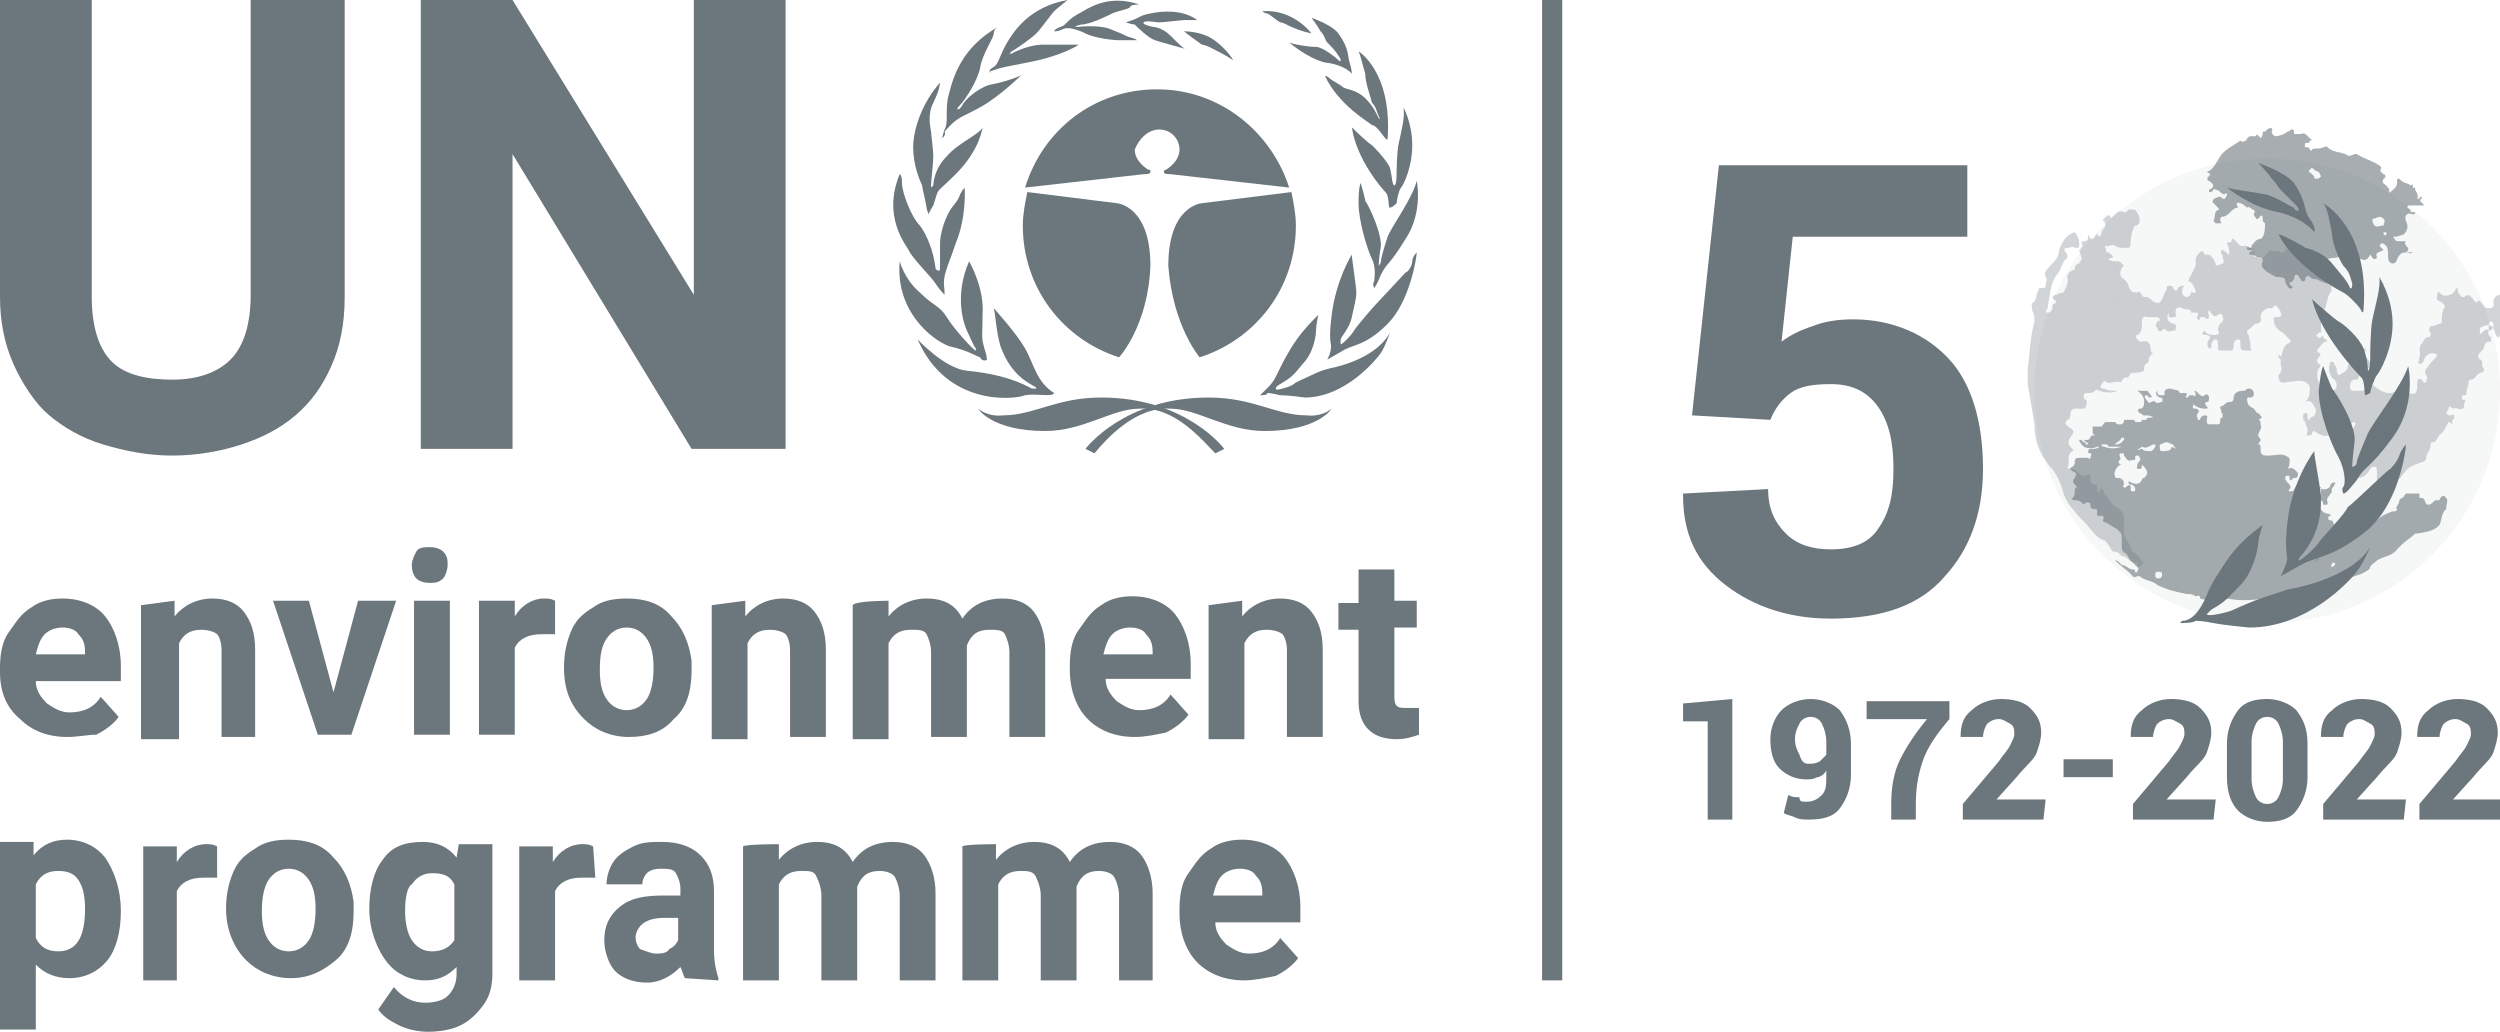 <svg width="126" height="52" viewBox="0 0 126 52" fill="none" xmlns="http://www.w3.org/2000/svg">
<g clip-path="url(#clip0_889_848)">
<path d="M56.401 18.009C53.581 17.108 51.55 14.52 51.55 11.368C51.55 10.805 51.663 10.242 51.776 9.68L56.288 10.242C56.288 10.242 57.98 10.355 57.98 13.394C57.867 16.433 56.401 18.009 56.401 18.009Z" fill="#6C767D"/>
<path d="M60.462 18.009C63.282 17.108 65.312 14.52 65.312 11.368C65.312 10.805 65.2 10.242 65.087 9.68L60.575 10.242C60.575 10.242 58.883 10.355 58.883 13.394C59.108 16.433 60.462 18.009 60.462 18.009Z" fill="#6C767D"/>
<path d="M58.431 6.528C58.995 6.528 59.447 6.978 59.447 7.541C59.447 7.991 59.108 8.329 58.77 8.554C58.77 8.554 58.657 8.554 58.657 8.666C58.657 8.779 58.883 8.779 58.995 8.779L64.974 9.454C64.072 6.64 61.477 4.502 58.319 4.502C55.16 4.502 52.566 6.528 51.663 9.454L57.642 8.779C57.755 8.779 57.98 8.779 57.98 8.666C57.98 8.554 57.98 8.554 57.867 8.554C57.529 8.329 57.191 7.991 57.191 7.541C57.416 6.978 57.867 6.528 58.431 6.528Z" fill="#6C767D"/>
<path d="M61.252 22.849L61.703 22.623C61.703 22.623 59.785 20.035 55.498 20.035C53.242 20.035 52.114 20.935 50.535 20.935C50.535 20.935 49.858 21.048 49.294 20.597C49.294 20.597 49.971 21.723 52.678 21.723C54.596 21.723 56.063 20.597 57.416 20.597C59.221 20.485 60.575 22.173 61.252 22.849Z" fill="#6C767D"/>
<path d="M55.16 22.849L54.709 22.623C54.709 22.623 56.627 20.035 60.913 20.035C63.169 20.035 64.297 20.935 65.876 20.935C65.876 20.935 66.553 21.048 67.117 20.597C67.117 20.597 66.44 21.723 63.733 21.723C61.816 21.723 60.349 20.597 58.995 20.597C57.191 20.485 55.724 22.173 55.16 22.849Z" fill="#6C767D"/>
<path d="M53.13 19.809C53.017 20.034 52.227 19.809 51.663 19.922C51.099 20.147 47.715 20.485 46.249 17.108C46.249 17.108 47.602 18.571 48.73 18.684C49.858 18.796 50.986 19.021 52.002 19.584H52.227C52.227 19.584 52.227 19.472 52.114 19.472C52.002 19.359 50.986 19.021 50.422 17.446C50.197 16.658 50.197 15.982 50.084 15.532C50.084 15.532 51.212 16.77 51.663 17.558C52.114 18.346 52.227 19.247 53.13 19.809Z" fill="#6C767D"/>
<path d="M49.746 18.121C49.633 18.234 49.407 18.121 49.407 18.009C49.295 18.009 48.843 17.671 47.828 17.446C46.926 17.108 45.121 15.645 45.346 13.169C45.346 13.169 45.572 14.069 46.362 14.745C47.038 15.42 47.377 15.42 47.715 15.983C48.054 16.546 49.069 17.671 49.182 17.671V17.559C49.069 17.446 48.843 16.883 48.73 16.658C48.618 16.433 48.054 14.97 48.843 13.169C48.843 13.169 49.633 14.52 49.52 15.87C49.52 17.221 49.407 16.883 49.746 18.009C49.633 17.784 49.746 18.009 49.746 18.121Z" fill="#6C767D"/>
<path d="M47.603 14.857C47.603 14.857 47.377 14.632 47.151 14.294C47.039 14.069 45.911 12.944 45.798 12.606C45.685 12.381 44.444 10.918 45.347 8.779C45.347 8.779 45.459 8.779 45.459 9.23C45.459 9.68 45.911 10.918 46.362 11.368C46.7 11.818 47.039 12.606 47.151 13.507C47.151 13.507 47.151 13.619 47.264 13.619C47.377 13.732 47.377 13.507 47.377 13.507C47.377 13.507 47.377 12.719 47.377 12.268C47.377 11.818 47.603 10.918 48.054 10.355C48.054 10.355 48.279 10.13 48.392 9.792C48.392 9.792 48.505 9.567 48.618 9.455C48.618 9.455 48.731 10.918 48.167 12.268C47.715 13.619 47.49 13.844 47.603 14.632V14.857Z" fill="#6C767D"/>
<path d="M46.813 10.805C46.813 10.805 46.7 10.58 46.7 10.468C46.7 10.355 46.474 9.455 46.474 9.342C46.362 9.117 46.023 8.329 46.023 7.429C46.023 6.528 46.474 5.178 47.377 4.165C47.377 4.165 47.377 4.502 47.038 5.178C46.7 5.853 46.926 6.528 46.926 6.641C46.926 6.753 47.038 7.541 47.038 7.879C47.038 8.216 46.926 9.117 46.926 9.342V9.455L47.038 9.342C47.038 9.342 47.038 8.554 47.715 7.879C48.279 7.204 49.407 6.753 49.52 6.416C49.52 6.416 49.407 7.541 48.166 8.779C47.038 9.905 47.377 9.342 47.038 10.355C47.038 10.355 46.813 10.693 46.813 10.805Z" fill="#6C767D"/>
<path d="M47.49 6.978C47.49 6.978 47.49 6.866 47.603 6.528C47.828 6.19 47.603 5.515 47.828 4.727C48.054 3.827 48.505 2.364 50.31 1.351C50.31 1.351 50.084 1.463 50.084 1.688C50.084 1.913 49.52 2.701 49.407 3.377C49.295 4.052 48.618 5.065 48.392 5.29C48.167 5.515 48.279 5.515 48.279 5.515C48.279 5.515 48.392 5.515 48.505 5.29C48.618 5.065 49.182 4.502 49.859 4.277C50.535 4.164 51.551 3.827 51.551 3.714C51.551 3.714 50.423 4.84 49.407 5.403C48.392 5.965 48.279 5.853 47.603 6.641C47.715 6.753 47.49 6.978 47.49 6.978Z" fill="#6C767D"/>
<path d="M49.859 3.602C49.859 3.602 49.859 3.489 50.084 3.377C50.31 3.264 50.423 2.701 50.761 2.139C51.099 1.576 51.889 0.338 53.807 0C53.807 0 53.243 0.45 53.13 0.563C53.017 0.675 52.453 1.463 52.227 1.688C52.002 1.913 51.212 2.476 50.987 2.589L50.874 2.701H50.987C50.987 2.701 51.776 2.251 52.566 2.251C53.355 2.251 54.258 2.251 54.371 2.251C54.371 2.251 53.581 2.814 51.776 3.152C49.971 3.489 50.31 3.489 49.859 3.602C49.971 3.602 49.971 3.714 49.859 3.602Z" fill="#6C767D"/>
<path d="M53.13 1.576C53.13 1.576 53.13 1.463 53.468 1.351C53.807 1.238 53.694 1.013 54.596 0.563C55.499 -1.69128e-05 56.401 -0.113 57.416 0.225C57.416 0.225 56.965 0.225 56.965 0.338C56.965 0.45 56.288 0.563 56.063 0.675C55.837 0.788 54.935 1.238 54.483 1.238C54.032 1.351 54.258 1.351 54.258 1.351H54.371C54.371 1.351 55.386 1.238 55.95 1.463C56.514 1.688 56.514 1.688 56.74 1.801C56.965 1.913 57.191 1.913 57.304 2.026C57.304 2.026 56.74 2.026 56.401 2.026C56.063 2.026 55.16 1.913 54.709 1.688C54.258 1.463 53.807 1.351 53.581 1.463C53.355 1.576 53.243 1.576 53.13 1.576Z" fill="#6C767D"/>
<path d="M56.739 1.126C56.739 1.126 56.739 1.126 57.078 1.013C57.416 0.901 57.416 0.788 57.98 0.675C58.544 0.563 59.56 0.45 60.349 1.013C60.349 1.013 59.785 1.013 59.672 1.013C59.56 1.013 58.657 1.126 58.431 1.126C58.206 1.126 57.755 1.013 57.642 1.126C57.529 1.238 58.093 1.351 58.093 1.351C58.093 1.351 58.544 1.351 58.995 1.801C59.447 2.251 59.672 2.476 59.785 2.476C59.785 2.476 58.544 2.139 58.206 2.026C57.867 1.913 57.303 1.351 57.191 1.238C57.078 1.238 56.739 1.126 56.739 1.126Z" fill="#6C767D"/>
<path d="M59.672 1.576C59.672 1.576 60.462 1.576 61.026 1.913C61.59 2.251 62.041 2.814 62.154 3.039C62.154 3.039 61.816 2.814 61.59 2.701C61.364 2.589 60.8 2.251 60.575 2.251C60.575 2.251 59.785 1.688 59.672 1.576Z" fill="#6C767D"/>
<path d="M63.508 19.922C63.508 19.922 63.62 19.809 63.959 19.472C64.297 19.134 64.41 18.684 64.861 17.896C65.312 17.108 65.651 16.658 66.44 15.87C66.44 15.87 66.328 16.433 66.328 16.658C66.328 16.883 66.215 17.784 65.651 18.346C65.2 18.909 65.087 19.022 64.523 19.359C64.523 19.359 64.297 19.472 64.297 19.584C64.297 19.697 64.636 19.584 64.636 19.584C64.636 19.584 65.087 19.472 65.2 19.359C65.312 19.247 65.876 19.022 66.102 18.909C66.328 18.797 66.553 18.684 67.004 18.571C67.568 18.459 69.373 18.009 70.05 16.77C70.05 16.77 69.825 17.446 69.599 17.784C69.373 18.121 67.794 20.035 65.764 20.035C65.764 20.035 64.974 19.922 64.523 19.922C64.072 19.809 63.959 19.809 63.846 19.809C63.959 19.922 63.508 19.922 63.508 19.922Z" fill="#6C767D"/>
<path d="M68.132 12.831C68.132 12.831 67.343 14.069 67.117 15.87C66.892 17.671 67.23 17.108 67.004 17.896L66.892 18.121C66.892 18.121 67.117 18.009 67.681 17.671C68.245 17.334 68.809 17.446 69.937 16.32C71.065 15.195 71.404 12.944 71.404 12.719C71.404 12.719 71.178 12.944 71.178 13.169C71.178 13.394 70.953 13.732 70.84 13.732C70.84 13.732 69.486 15.195 69.373 15.307C69.26 15.42 68.471 16.32 68.245 16.658C68.132 16.883 67.568 17.446 67.568 17.334C67.568 17.334 67.568 17.221 67.568 17.108C67.568 16.996 68.02 16.546 68.132 15.983C68.245 15.42 68.358 15.082 68.358 14.745C68.358 14.407 68.132 13.056 68.132 12.831Z" fill="#6C767D"/>
<path d="M69.261 14.519C69.261 14.519 69.148 14.294 69.261 14.182C69.261 14.069 69.373 13.506 69.148 13.056C68.922 12.606 68.471 11.143 68.471 10.242C68.471 9.342 68.584 9.229 68.584 9.229C68.584 9.229 68.809 10.017 68.809 10.13C68.922 10.242 69.599 11.593 69.599 12.381C69.486 13.056 69.486 13.394 69.486 13.394C69.486 13.394 69.599 13.281 69.599 13.169C69.599 13.056 69.712 12.606 69.937 11.931C70.163 11.368 71.178 10.017 71.404 9.117C71.404 9.117 71.742 10.693 70.84 12.043C69.937 13.506 69.937 13.169 69.599 13.844C69.373 14.407 69.261 14.519 69.261 14.519Z" fill="#6C767D"/>
<path d="M70.05 10.468C69.937 10.468 70.05 9.905 69.825 9.68C69.599 9.455 68.358 7.992 68.133 6.416C68.133 6.416 68.922 7.204 69.148 7.316C69.261 7.429 69.825 7.992 70.05 8.442C70.163 8.892 70.163 9.342 70.276 9.342C70.389 9.342 70.389 8.779 70.389 8.779C70.389 8.779 70.389 7.654 70.501 7.204C70.614 6.641 70.84 5.853 70.727 5.403C70.727 5.403 71.178 6.191 71.178 7.316C71.178 8.442 70.727 9.342 70.614 9.455C70.501 9.567 70.389 10.13 70.389 10.243C70.163 10.468 70.05 10.468 70.05 10.468Z" fill="#6C767D"/>
<path d="M68.471 2.589C68.471 2.589 70.163 3.602 69.937 6.978C69.937 6.978 69.937 7.091 69.825 6.978C69.712 6.866 69.373 6.303 69.148 6.303C69.035 6.191 67.456 5.29 66.779 3.827C66.779 3.827 66.892 3.827 67.004 3.94C67.117 4.052 67.568 4.277 67.681 4.39C67.794 4.502 68.358 4.502 68.809 4.952C69.26 5.403 69.373 5.74 69.486 5.965C69.486 5.965 69.599 6.078 69.486 5.853C69.373 5.628 69.373 5.403 69.148 5.178C69.035 4.727 68.809 4.165 68.809 3.714C68.696 3.377 68.584 2.814 68.471 2.589Z" fill="#6C767D"/>
<path d="M68.133 3.714C68.133 3.714 68.133 3.489 68.02 3.151C67.907 2.814 68.02 2.476 67.456 1.688C67.117 1.238 66.102 0.9 66.102 0.9C66.102 0.9 66.441 1.351 66.553 1.576C66.779 1.801 66.779 2.026 66.892 2.138C67.005 2.251 67.343 2.589 67.456 2.814C67.456 2.814 67.569 2.926 67.569 3.039C67.569 3.151 67.456 3.039 67.343 2.926C67.343 2.926 66.666 2.364 66.328 2.364C65.989 2.364 65.2 2.251 64.974 2.138C64.974 2.138 65.876 2.926 66.779 3.151C67.794 3.264 68.133 3.714 68.133 3.714Z" fill="#6C767D"/>
<path d="M66.102 1.688C66.102 1.688 65.2 0.45 63.62 0.563C63.62 0.563 63.733 0.675 63.846 0.675C63.959 0.675 64.297 1.013 64.523 1.126C64.748 1.126 65.087 1.463 66.102 1.688Z" fill="#6C767D"/>
<path d="M17.372 0V14.97C17.372 16.32 17.146 17.446 16.695 18.459C16.244 19.472 15.68 20.26 14.89 20.935C14.1 21.61 13.198 22.061 12.183 22.398C11.167 22.736 9.927 22.961 8.686 22.961C7.445 22.961 6.317 22.736 5.189 22.398C4.061 22.061 3.158 21.498 2.482 20.935C1.805 20.372 1.128 19.359 0.677 18.346C0.226 17.333 0 16.208 0 14.97V0H4.625V14.97C4.625 16.433 4.963 17.558 5.64 18.234C6.317 18.909 7.445 19.134 8.686 19.134C9.927 19.134 10.942 18.797 11.619 18.121C12.295 17.446 12.634 16.32 12.634 14.857V0H17.372Z" fill="#6C767D"/>
<path d="M39.593 22.623H34.856L25.832 7.766V22.623H21.207V0H25.832L34.969 14.857V0H39.593V22.623Z" fill="#6C767D"/>
<path d="M3.384 37.143C2.369 37.143 1.579 36.805 1.015 36.242C0.338 35.68 0 34.892 0 33.879V33.654C0 32.978 0.113 32.303 0.451 31.853C0.79 31.403 1.015 30.952 1.579 30.615C2.03 30.277 2.594 30.165 3.158 30.165C4.061 30.165 4.85 30.502 5.302 31.065C5.753 31.628 6.091 32.528 6.091 33.541V34.329H1.805C1.805 34.779 2.03 35.117 2.369 35.455C2.707 35.68 3.046 35.905 3.497 35.905C4.174 35.905 4.738 35.68 5.076 35.117L5.979 36.13C5.753 36.468 5.302 36.805 4.85 37.03C4.399 37.03 3.948 37.143 3.384 37.143ZM3.158 31.628C2.82 31.628 2.482 31.74 2.256 31.965C2.03 32.191 1.918 32.528 1.805 32.978H4.286V32.866C4.286 32.416 4.174 32.191 3.948 31.965C3.835 31.74 3.497 31.628 3.158 31.628Z" fill="#6C767D"/>
<path d="M8.798 30.277V31.065C9.25 30.502 9.927 30.165 10.716 30.165C11.393 30.165 11.957 30.39 12.295 30.84C12.634 31.29 12.859 31.853 12.859 32.753V37.143H11.167V32.753C11.167 32.416 11.055 32.078 10.942 31.965C10.829 31.853 10.491 31.74 10.152 31.74C9.588 31.74 9.25 31.965 9.024 32.416V37.255H7.106V30.502L8.798 30.277Z" fill="#6C767D"/>
<path d="M16.808 34.892L18.048 30.277H19.966L17.71 37.03H16.018L13.762 30.277H15.567L16.808 34.892Z" fill="#6C767D"/>
<path d="M20.756 28.476C20.756 28.251 20.868 28.026 20.981 27.801C21.094 27.576 21.432 27.576 21.658 27.576C21.996 27.576 22.222 27.688 22.335 27.801C22.561 28.026 22.561 28.251 22.561 28.476C22.561 28.701 22.448 29.039 22.335 29.151C22.109 29.377 21.884 29.377 21.658 29.377C21.32 29.377 21.094 29.264 20.981 29.151C20.868 29.039 20.756 28.814 20.756 28.476ZM22.673 37.03H20.868V30.277H22.673V37.03Z" fill="#6C767D"/>
<path d="M27.975 31.965C27.749 31.965 27.524 31.965 27.298 31.965C26.621 31.965 26.17 32.191 25.945 32.641V37.03H24.14V30.277H25.945V31.065C26.283 30.502 26.847 30.165 27.411 30.165C27.637 30.165 27.749 30.165 27.975 30.277V31.965Z" fill="#6C767D"/>
<path d="M28.426 33.654C28.426 32.978 28.539 32.416 28.764 31.853C28.99 31.29 29.328 30.952 29.892 30.615C30.344 30.277 30.908 30.165 31.584 30.165C32.487 30.165 33.276 30.39 33.84 31.065C34.404 31.628 34.743 32.416 34.856 33.316V33.766C34.856 34.779 34.63 35.68 33.953 36.242C33.389 36.918 32.6 37.143 31.697 37.143C30.795 37.143 30.005 36.805 29.441 36.242C28.764 35.567 28.426 34.779 28.426 33.654ZM30.231 33.766C30.231 34.442 30.344 34.892 30.569 35.23C30.795 35.567 31.133 35.792 31.584 35.792C32.036 35.792 32.374 35.567 32.6 35.23C32.825 34.892 32.938 34.329 32.938 33.654C32.938 32.978 32.825 32.528 32.6 32.191C32.374 31.853 32.036 31.628 31.584 31.628C31.133 31.628 30.795 31.853 30.569 32.191C30.344 32.528 30.231 32.978 30.231 33.766Z" fill="#6C767D"/>
<path d="M37.563 30.277V31.065C38.014 30.502 38.691 30.165 39.481 30.165C40.158 30.165 40.722 30.39 41.06 30.84C41.398 31.29 41.624 31.853 41.624 32.753V37.143H39.819V32.753C39.819 32.416 39.706 32.078 39.594 31.965C39.481 31.853 39.142 31.74 38.804 31.74C38.24 31.74 37.901 31.965 37.676 32.416V37.255H35.871V30.502L37.563 30.277Z" fill="#6C767D"/>
<path d="M44.782 30.277V31.065C45.234 30.502 45.91 30.165 46.7 30.165C47.602 30.165 48.166 30.502 48.505 31.177C48.956 30.502 49.633 30.165 50.535 30.165C51.212 30.165 51.776 30.39 52.114 30.84C52.453 31.29 52.678 31.965 52.678 32.753V37.143H50.874V32.866C50.874 32.528 50.761 32.191 50.648 31.965C50.535 31.74 50.197 31.74 49.858 31.74C49.294 31.74 48.956 31.965 48.73 32.528V37.143H46.926V32.866C46.926 32.528 46.813 32.191 46.7 31.965C46.587 31.74 46.249 31.74 45.91 31.74C45.346 31.74 45.008 31.965 44.782 32.416V37.255H42.977V30.502C43.09 30.277 44.782 30.277 44.782 30.277Z" fill="#6C767D"/>
<path d="M57.191 37.143C56.175 37.143 55.386 36.805 54.822 36.242C54.258 35.679 53.919 34.779 53.919 33.766V33.541C53.919 32.866 54.032 32.19 54.371 31.74C54.709 31.29 54.935 30.84 55.499 30.502C55.95 30.164 56.514 30.052 57.078 30.052C57.98 30.052 58.77 30.389 59.221 30.952C59.672 31.515 60.011 32.415 60.011 33.428V34.216H55.724C55.724 34.666 55.95 35.004 56.288 35.342C56.627 35.567 56.965 35.792 57.416 35.792C58.093 35.792 58.657 35.567 58.995 35.004L59.898 36.017C59.672 36.355 59.221 36.693 58.77 36.918C58.206 37.03 57.755 37.143 57.191 37.143ZM56.965 31.628C56.627 31.628 56.288 31.74 56.063 31.965C55.837 32.19 55.724 32.528 55.611 32.978H58.093V32.866C58.093 32.415 57.98 32.19 57.755 31.965C57.642 31.74 57.303 31.628 56.965 31.628Z" fill="#6C767D"/>
<path d="M62.605 30.277V31.065C63.056 30.502 63.733 30.165 64.523 30.165C65.2 30.165 65.764 30.39 66.102 30.84C66.44 31.29 66.666 31.853 66.666 32.753V37.143H64.861V32.753C64.861 32.416 64.748 32.078 64.636 31.965C64.523 31.853 64.184 31.74 63.846 31.74C63.282 31.74 62.944 31.965 62.718 32.416V37.255H60.913V30.502L62.605 30.277Z" fill="#6C767D"/>
<path d="M70.276 28.589V30.277H71.404V31.628H70.276V35.005C70.276 35.23 70.276 35.455 70.388 35.567C70.501 35.68 70.614 35.68 70.952 35.68C71.178 35.68 71.291 35.68 71.516 35.68V37.03C71.178 37.143 70.84 37.255 70.388 37.255C69.148 37.255 68.471 36.58 68.471 35.342V31.74H67.456V30.39H68.471V28.701H70.276V28.589Z" fill="#6C767D"/>
<path d="M6.091 45.922C6.091 46.935 5.866 47.836 5.415 48.398C4.963 48.961 4.286 49.299 3.497 49.299C2.82 49.299 2.256 49.074 1.805 48.623V51.887H0V42.433H1.692V43.108C2.143 42.545 2.707 42.32 3.384 42.32C4.174 42.32 4.85 42.658 5.302 43.221C5.753 43.896 6.091 44.797 6.091 45.922ZM4.286 45.809C4.286 45.134 4.174 44.684 3.948 44.346C3.722 44.009 3.384 43.896 2.933 43.896C2.369 43.896 2.03 44.121 1.805 44.571V47.273C2.03 47.723 2.369 47.948 2.933 47.948C3.835 47.948 4.286 47.273 4.286 45.809Z" fill="#6C767D"/>
<path d="M10.942 44.234C10.716 44.234 10.491 44.234 10.265 44.234C9.588 44.234 9.137 44.459 8.911 44.909V49.411H7.219V42.658H8.911V43.446C9.25 42.883 9.814 42.545 10.378 42.545C10.603 42.545 10.716 42.545 10.942 42.658V44.234Z" fill="#6C767D"/>
<path d="M11.393 45.809C11.393 45.134 11.506 44.571 11.732 44.009C11.957 43.446 12.296 43.108 12.86 42.77C13.311 42.433 13.875 42.32 14.552 42.32C15.454 42.32 16.244 42.545 16.808 43.221C17.372 43.783 17.71 44.571 17.823 45.472V45.922C17.823 46.935 17.597 47.836 16.92 48.398C16.244 48.961 15.567 49.299 14.664 49.299C13.762 49.299 12.972 48.961 12.408 48.398C11.844 47.836 11.393 46.935 11.393 45.809ZM13.198 45.922C13.198 46.597 13.311 47.048 13.536 47.385C13.762 47.723 14.1 47.948 14.552 47.948C15.003 47.948 15.341 47.723 15.567 47.385C15.792 47.048 15.905 46.485 15.905 45.809C15.905 45.134 15.792 44.684 15.567 44.346C15.341 44.009 15.003 43.783 14.552 43.783C14.1 43.783 13.762 44.009 13.536 44.346C13.311 44.684 13.198 45.247 13.198 45.922Z" fill="#6C767D"/>
<path d="M18.612 45.81C18.612 44.797 18.838 43.896 19.289 43.334C19.74 42.658 20.417 42.433 21.32 42.433C21.996 42.433 22.56 42.658 23.012 43.221L23.124 42.546H24.816V49.074C24.816 49.637 24.704 50.199 24.365 50.65C24.027 51.1 23.688 51.437 23.237 51.663C22.786 51.888 22.222 52 21.545 52C21.094 52 20.53 51.888 20.079 51.663C19.628 51.437 19.289 51.212 19.064 50.875L19.853 49.749C20.304 50.312 20.868 50.537 21.432 50.537C21.884 50.537 22.335 50.424 22.56 50.199C22.786 49.974 23.012 49.637 23.012 49.074V48.736C22.56 49.186 22.109 49.411 21.432 49.411C20.643 49.411 19.966 49.074 19.515 48.511C19.064 47.948 18.612 46.935 18.612 45.81ZM20.417 45.922C20.417 46.485 20.53 47.048 20.756 47.386C20.981 47.723 21.32 47.948 21.771 47.948C22.335 47.948 22.673 47.723 22.899 47.386V44.572C22.673 44.121 22.335 44.009 21.771 44.009C21.32 44.009 20.981 44.234 20.756 44.572C20.53 44.684 20.417 45.247 20.417 45.922Z" fill="#6C767D"/>
<path d="M30.005 44.234C29.78 44.234 29.554 44.234 29.329 44.234C28.652 44.234 28.201 44.459 27.975 44.909V49.411H26.17V42.658H27.862V43.446C28.201 42.883 28.765 42.545 29.329 42.545C29.554 42.545 29.667 42.545 29.893 42.658L30.005 44.234Z" fill="#6C767D"/>
<path d="M34.517 49.299C34.405 49.074 34.405 48.961 34.292 48.736C33.841 49.186 33.277 49.524 32.6 49.524C31.923 49.524 31.359 49.299 31.021 48.961C30.682 48.624 30.456 47.948 30.456 47.386C30.456 46.71 30.682 46.147 31.246 45.697C31.81 45.247 32.487 45.134 33.502 45.134H34.292V44.797C34.292 44.459 34.179 44.234 34.066 44.009C33.953 43.784 33.615 43.784 33.277 43.784C32.938 43.784 32.713 43.896 32.6 44.009C32.487 44.121 32.374 44.346 32.374 44.572H30.569C30.569 44.234 30.682 43.784 30.908 43.446C31.133 43.108 31.472 42.883 31.923 42.658C32.374 42.433 32.825 42.433 33.389 42.433C34.179 42.433 34.856 42.658 35.307 43.108C35.758 43.559 35.984 44.121 35.984 44.909V47.836C35.984 48.511 36.097 48.961 36.209 49.299V49.411L34.517 49.299ZM33.051 48.061C33.277 48.061 33.615 48.061 33.728 47.836C33.953 47.723 34.066 47.611 34.179 47.386V46.26H33.502C32.6 46.26 32.149 46.598 32.036 47.16V47.273C32.036 47.498 32.149 47.723 32.261 47.836C32.6 47.948 32.825 48.061 33.051 48.061Z" fill="#6C767D"/>
<path d="M39.255 42.546V43.334C39.706 42.771 40.383 42.433 41.173 42.433C42.075 42.433 42.639 42.771 42.977 43.446C43.429 42.771 44.105 42.433 45.008 42.433C45.685 42.433 46.249 42.658 46.587 43.108C46.926 43.559 47.151 44.234 47.151 45.022V49.411H45.346V45.134C45.346 44.797 45.233 44.459 45.121 44.234C45.008 44.009 44.669 43.896 44.331 43.896C43.767 43.896 43.429 44.121 43.203 44.684V49.411H41.398V45.134C41.398 44.797 41.285 44.459 41.173 44.234C41.06 43.896 40.834 43.896 40.383 43.896C39.819 43.896 39.481 44.121 39.255 44.572V49.411H37.45V42.658C37.563 42.546 39.255 42.546 39.255 42.546Z" fill="#6C767D"/>
<path d="M50.197 42.546V43.334C50.648 42.771 51.325 42.433 52.115 42.433C53.017 42.433 53.581 42.771 53.919 43.446C54.371 42.771 55.047 42.433 55.95 42.433C56.627 42.433 57.191 42.658 57.529 43.108C57.867 43.559 58.093 44.234 58.093 45.022V49.411H56.401V45.134C56.401 44.797 56.288 44.459 56.175 44.234C56.063 44.009 55.724 43.896 55.386 43.896C54.822 43.896 54.483 44.121 54.258 44.684V49.411H52.453V45.134C52.453 44.797 52.34 44.459 52.227 44.234C52.115 43.896 51.776 43.896 51.438 43.896C50.874 43.896 50.535 44.121 50.31 44.572V49.411H48.505V42.658C48.618 42.546 50.197 42.546 50.197 42.546Z" fill="#6C767D"/>
<path d="M62.718 49.411C61.703 49.411 60.913 49.074 60.349 48.511C59.785 47.948 59.447 47.048 59.447 46.035V45.809C59.447 45.134 59.56 44.459 59.898 44.009C60.236 43.558 60.462 43.108 61.026 42.77C61.477 42.433 62.041 42.32 62.605 42.32C63.508 42.32 64.297 42.658 64.749 43.221C65.2 43.783 65.538 44.684 65.538 45.697V46.485H61.252C61.252 46.935 61.477 47.273 61.816 47.61C62.154 47.836 62.492 48.061 62.944 48.061C63.62 48.061 64.184 47.836 64.523 47.273L65.425 48.286C65.2 48.623 64.749 48.961 64.297 49.186C63.733 49.299 63.169 49.411 62.718 49.411ZM62.492 43.783C62.154 43.783 61.816 43.896 61.59 44.121C61.364 44.346 61.252 44.684 61.139 45.134H63.62V45.022C63.62 44.571 63.508 44.346 63.282 44.121C63.169 43.896 62.831 43.783 62.492 43.783Z" fill="#6C767D"/>
<path d="M78.736 0H77.721V49.411H78.736V0Z" fill="#6C767D"/>
<path d="M87.309 41.307H86.068V36.355H84.827V35.455L87.309 35.23V41.307Z" fill="#6C767D"/>
<path d="M93.4 16.095C92.611 16.095 91.934 16.208 91.37 16.433C90.693 16.658 90.242 16.883 89.79 17.221L90.355 11.931H99.153V8.329H86.632L85.278 20.935L89.226 21.16C89.452 20.598 89.79 20.147 90.242 19.81C90.693 19.472 91.37 19.359 92.272 19.359C93.287 19.359 94.077 19.697 94.641 20.485C95.205 21.273 95.431 22.286 95.431 23.637C95.431 24.987 95.205 25.887 94.641 26.675C94.19 27.351 93.4 27.688 92.272 27.688C91.37 27.688 90.58 27.463 90.016 26.901C89.452 26.338 89.114 25.662 89.114 24.649L84.827 24.875V24.987C84.827 26.901 85.504 28.364 86.97 29.489C88.437 30.615 90.242 31.178 92.272 31.178C94.867 31.178 96.784 30.502 98.025 29.039C99.266 27.688 99.943 25.887 99.943 23.637C99.943 21.273 99.379 19.359 98.251 18.121C97.123 16.883 95.431 16.095 93.4 16.095Z" fill="#6C767D"/>
<path d="M91.031 40.407C91.37 40.407 91.595 40.294 91.821 40.069C92.046 39.844 92.046 39.507 92.046 39.169V38.831C91.934 39.056 91.708 39.169 91.595 39.169C91.37 39.281 91.257 39.281 91.031 39.281C90.467 39.281 90.016 39.056 89.677 38.719C89.339 38.381 89.226 37.818 89.226 37.255C89.226 36.693 89.452 36.13 89.79 35.792C90.129 35.455 90.693 35.23 91.257 35.23C91.821 35.23 92.385 35.455 92.723 35.792C93.062 36.242 93.287 36.805 93.287 37.481V39.056C93.287 39.732 93.062 40.294 92.723 40.745C92.385 41.195 91.821 41.307 91.144 41.307C90.918 41.307 90.693 41.307 90.467 41.195C90.242 41.082 90.016 41.082 89.903 40.97L90.129 40.069C90.354 40.182 90.467 40.182 90.693 40.182C90.693 40.407 90.806 40.407 91.031 40.407ZM91.144 38.494C91.37 38.494 91.482 38.494 91.708 38.381C91.821 38.269 91.934 38.156 92.046 38.043V37.368C92.046 37.03 91.934 36.693 91.821 36.468C91.708 36.242 91.482 36.13 91.257 36.13C91.031 36.13 90.806 36.242 90.693 36.468C90.58 36.693 90.467 36.918 90.467 37.255C90.467 37.593 90.58 37.818 90.693 38.043C90.806 38.381 90.918 38.494 91.144 38.494Z" fill="#6C767D"/>
<path d="M98.251 36.243C97.574 37.031 97.123 37.706 96.897 38.381C96.671 39.057 96.558 39.732 96.558 40.52V41.308H95.318V40.52C95.318 39.732 95.43 38.944 95.769 38.269C96.107 37.593 96.558 36.918 97.123 36.243H94.077V35.342H98.251V36.243Z" fill="#6C767D"/>
<path d="M102.988 41.307H98.927V40.52L100.732 38.381C100.958 38.043 101.184 37.818 101.296 37.593C101.409 37.368 101.522 37.143 101.522 37.03C101.522 36.805 101.522 36.58 101.296 36.468C101.071 36.355 100.958 36.242 100.732 36.242C100.507 36.242 100.281 36.355 100.168 36.468C100.056 36.58 99.943 36.918 99.943 37.143H98.815C98.815 36.58 98.927 36.13 99.379 35.792C99.717 35.455 100.281 35.23 100.845 35.23C101.409 35.23 101.973 35.342 102.312 35.68C102.65 36.017 102.876 36.355 102.876 36.918C102.876 37.255 102.763 37.593 102.65 37.931C102.537 38.269 102.086 38.606 101.635 39.169L100.62 40.294H103.101L102.988 41.307Z" fill="#6C767D"/>
<path d="M106.485 38.269H104.003V39.169H106.485V38.269Z" fill="#6C767D"/>
<path d="M111.561 41.307H107.501V40.52L109.305 38.381C109.531 38.043 109.757 37.818 109.869 37.593C109.982 37.368 110.095 37.143 110.095 37.03C110.095 36.805 110.095 36.58 109.869 36.468C109.644 36.355 109.531 36.242 109.305 36.242C109.08 36.242 108.854 36.355 108.741 36.468C108.629 36.58 108.516 36.918 108.516 37.143H107.388C107.388 36.58 107.5 36.13 107.952 35.792C108.29 35.455 108.854 35.23 109.418 35.23C109.982 35.23 110.546 35.342 110.885 35.68C111.223 36.017 111.449 36.355 111.449 36.918C111.449 37.255 111.336 37.593 111.223 37.931C111.11 38.269 110.659 38.606 110.208 39.169L109.193 40.294H111.674L111.561 41.307Z" fill="#6C767D"/>
<path d="M116.299 39.169C116.299 39.844 116.073 40.407 115.735 40.857C115.396 41.307 114.832 41.42 114.268 41.42C113.704 41.42 113.14 41.195 112.802 40.857C112.464 40.52 112.238 39.957 112.238 39.169V37.481C112.238 36.805 112.464 36.242 112.802 35.792C113.14 35.342 113.704 35.23 114.268 35.23C114.832 35.23 115.396 35.455 115.735 35.792C116.073 36.242 116.299 36.693 116.299 37.481V39.169ZM115.058 37.368C115.058 37.03 114.945 36.693 114.832 36.468C114.72 36.242 114.494 36.13 114.268 36.13C114.043 36.13 113.817 36.242 113.704 36.468C113.592 36.693 113.479 37.03 113.479 37.368V39.281C113.479 39.619 113.592 39.957 113.704 40.182C113.817 40.407 114.043 40.52 114.268 40.52C114.494 40.52 114.72 40.407 114.832 40.182C114.945 39.957 115.058 39.619 115.058 39.281V37.368Z" fill="#6C767D"/>
<path d="M121.15 41.307H117.089V40.52L118.893 38.381C119.119 38.043 119.345 37.818 119.457 37.593C119.57 37.368 119.683 37.143 119.683 37.03C119.683 36.805 119.683 36.58 119.457 36.468C119.232 36.355 119.119 36.242 118.893 36.242C118.668 36.242 118.442 36.355 118.329 36.468C118.217 36.58 118.104 36.918 118.104 37.143H116.976C116.976 36.58 117.089 36.13 117.54 35.792C117.878 35.455 118.442 35.23 119.006 35.23C119.57 35.23 120.134 35.342 120.473 35.68C120.811 36.017 121.037 36.355 121.037 36.918C121.037 37.255 120.924 37.593 120.811 37.931C120.698 38.269 120.247 38.606 119.796 39.169L118.781 40.294H121.262L121.15 41.307Z" fill="#6C767D"/>
<path d="M126 41.307H121.939V40.52L123.744 38.381C123.969 38.043 124.195 37.818 124.308 37.593C124.421 37.368 124.533 37.143 124.533 37.03C124.533 36.805 124.533 36.58 124.308 36.468C124.082 36.355 123.969 36.242 123.744 36.242C123.518 36.242 123.293 36.355 123.18 36.468C123.067 36.58 122.954 36.918 122.954 37.143H121.826C121.826 36.58 121.939 36.13 122.39 35.792C122.729 35.455 123.293 35.23 123.857 35.23C124.421 35.23 124.985 35.342 125.323 35.68C125.661 36.017 125.887 36.355 125.887 36.918C125.887 37.255 125.774 37.593 125.661 37.931C125.549 38.269 125.097 38.606 124.646 39.169L123.631 40.294H126.113L126 41.307Z" fill="#6C767D"/>
<path d="M116.638 22.736C116.638 22.736 115.51 24.199 115.284 26.337C115.058 28.476 115.51 27.8 115.058 28.814L114.946 29.039C114.946 29.039 115.171 28.926 115.961 28.476C116.75 28.026 117.54 28.138 119.232 26.788C120.924 25.437 121.262 22.623 121.262 22.398C121.262 22.398 121.037 22.623 120.924 22.961C120.811 23.298 120.473 23.636 120.473 23.636C120.36 23.636 118.555 25.437 118.33 25.549C118.217 25.887 117.089 27.013 116.863 27.35C116.638 27.688 115.961 28.251 115.848 28.251C115.848 28.251 115.848 28.138 115.961 28.026C116.074 27.913 116.525 27.35 116.75 26.675C116.976 26 116.976 25.549 116.976 25.099C116.976 24.649 116.638 23.073 116.638 22.736Z" fill="#6C767D"/>
<path d="M118.104 24.874C118.104 24.874 117.991 24.649 118.104 24.536C118.217 24.424 118.217 23.748 117.878 23.073C117.54 22.51 116.863 20.822 116.863 19.697C116.976 18.571 117.089 18.459 117.089 18.459C117.089 18.459 117.427 19.359 117.54 19.584C117.653 19.697 118.781 21.385 118.668 22.285C118.555 23.186 118.555 23.411 118.555 23.523C118.668 23.523 118.781 23.411 118.781 23.298C118.781 23.186 119.006 22.623 119.345 21.835C119.683 21.16 121.037 19.471 121.375 18.459C121.375 18.459 121.826 20.372 120.586 22.06C119.345 23.748 119.232 23.411 118.781 24.199C118.329 24.762 118.217 24.874 118.104 24.874Z" fill="#6C767D"/>
<path d="M119.232 19.922C119.119 19.922 119.232 19.247 119.006 19.021C118.781 18.796 116.976 16.883 116.525 15.082C116.525 15.082 117.653 16.095 117.878 16.208C118.104 16.32 118.894 16.995 119.119 17.558C119.345 18.121 119.345 18.684 119.345 18.684C119.458 18.684 119.458 18.009 119.458 18.009C119.458 18.009 119.458 16.658 119.57 16.095C119.683 15.532 120.022 14.407 119.909 13.957C119.909 13.957 120.586 14.97 120.586 16.32C120.586 17.671 119.909 18.796 119.796 18.909C119.683 19.021 119.458 19.697 119.458 19.809L119.232 19.922Z" fill="#6C767D"/>
<path d="M117.089 10.242C117.089 10.242 119.458 11.48 119.119 15.645C119.119 15.645 119.119 15.87 119.006 15.645C118.894 15.42 118.33 14.857 118.104 14.744C117.878 14.632 115.735 13.506 114.833 11.818C114.833 11.818 114.946 11.818 115.171 11.931C115.397 12.043 116.074 12.381 116.186 12.493C116.299 12.493 117.089 12.718 117.54 13.281C117.991 13.844 118.33 14.182 118.442 14.519C118.442 14.519 118.555 14.632 118.555 14.294C118.442 13.957 118.442 13.731 118.104 13.394C117.878 13.056 117.54 12.268 117.54 11.818C117.427 11.255 117.314 10.467 117.089 10.242Z" fill="#6C767D"/>
<path d="M116.638 11.706C116.638 11.706 116.75 11.48 116.412 11.03C116.074 10.58 116.299 10.242 115.622 9.229C115.171 8.667 113.818 8.216 113.818 8.216C113.818 8.216 114.269 8.667 114.494 9.004C114.72 9.229 114.833 9.454 114.946 9.567C115.058 9.68 115.51 10.13 115.735 10.355C115.735 10.355 115.848 10.467 115.848 10.58C115.848 10.693 115.622 10.58 115.622 10.467C115.51 10.467 114.72 9.905 114.156 9.792C113.592 9.68 112.577 9.567 112.238 9.454C112.238 9.454 113.479 10.467 114.833 10.693C116.186 11.03 116.638 11.706 116.638 11.706Z" fill="#6C767D"/>
<path d="M115.284 29.714C114.607 29.939 114.269 30.052 113.93 30.165C113.592 30.277 112.802 30.615 112.577 30.727C112.351 30.84 111.787 30.952 111.787 30.952C111.787 30.952 111.223 31.065 111.223 30.952L111.449 30.727C112.238 30.277 112.238 30.165 112.915 29.489C113.592 28.814 113.817 27.576 113.817 27.351C113.817 27.125 114.043 26.45 114.043 26.45C112.802 27.351 112.351 28.026 111.787 28.926C111.561 29.264 111.449 29.489 111.336 29.714C110.997 30.615 110.546 31.29 109.982 31.29C109.869 31.403 109.869 31.403 109.869 31.403C109.982 31.403 110.546 31.403 110.659 31.29C110.772 31.29 110.997 31.29 111.561 31.403C112.125 31.515 113.366 31.628 113.366 31.628C116.299 31.628 118.442 29.264 118.781 28.814C119.119 28.364 119.458 27.576 119.458 27.576C118.555 29.039 115.961 29.602 115.284 29.714Z" fill="#6C767D"/>
<g opacity="0.4">
<g opacity="0.4">
<path opacity="0.4" d="M114.269 31.402C120.748 31.402 126 26.162 126 19.697C126 13.232 120.748 7.991 114.269 7.991C107.789 7.991 102.537 13.232 102.537 19.697C102.537 26.162 107.789 31.402 114.269 31.402Z" fill="#6C767D"/>
</g>
</g>
<g opacity="0.6">
<path opacity="0.6" d="M113.705 10.58C113.817 10.693 113.817 10.805 113.93 10.805L113.705 10.58Z" fill="#6C767D"/>
</g>
<g opacity="0.6">
<path opacity="0.6" d="M112.69 21.386C112.576 21.386 112.576 21.386 112.69 21.386C112.69 21.386 112.69 21.273 112.69 21.386Z" fill="#6C767D"/>
</g>
<g opacity="0.6">
<path opacity="0.5" d="M126.677 16.77C126.564 16.77 126.451 16.658 126.451 16.545C126.451 16.32 126.338 15.982 126.677 15.757C126.79 15.645 126.79 15.532 126.564 15.532C126.338 15.532 126.338 15.42 126.338 15.195C126.338 14.97 126.226 14.857 126 14.857C125.774 14.857 125.662 15.082 125.662 15.195C125.662 15.307 125.774 15.532 125.436 15.532C125.21 15.532 125.21 15.42 125.098 15.307C124.985 15.195 124.985 15.082 124.872 15.195C124.759 15.307 124.759 15.195 124.646 15.082C124.534 14.97 124.421 14.744 124.195 14.97H124.082C123.97 14.857 123.857 14.744 123.857 14.519C123.744 14.519 123.744 14.632 123.744 14.632C123.631 14.857 123.293 14.97 123.067 14.857C122.954 14.744 122.842 14.632 122.842 14.857C122.842 14.97 122.729 15.082 122.954 15.195C123.067 15.195 123.293 15.42 123.18 15.532C123.067 15.757 123.067 15.982 123.067 16.208C123.067 16.208 123.067 16.32 122.954 16.32C122.842 16.32 122.729 16.433 122.616 16.433C122.39 16.433 122.39 16.658 122.503 16.77C122.503 16.883 122.503 16.995 122.39 16.995C122.165 16.995 122.165 17.221 122.052 17.333C121.826 17.558 122.052 17.783 121.939 18.009C121.939 18.121 121.826 18.346 121.939 18.346C122.052 18.346 122.165 18.234 122.165 18.121C122.278 17.896 122.503 17.671 122.842 17.896C122.729 18.121 122.503 18.234 122.39 18.459C122.278 18.571 122.165 18.684 122.278 18.909C122.39 19.021 122.278 19.134 122.278 19.247C122.165 19.359 122.165 19.247 122.052 19.134C121.939 19.021 121.826 19.134 121.826 19.247C121.826 19.247 121.826 19.359 121.826 19.472C121.826 19.809 121.713 19.922 121.375 19.809C121.262 19.809 121.262 19.584 121.149 19.472C120.585 19.922 120.247 19.922 119.683 19.472C119.57 19.359 119.57 19.472 119.457 19.472C119.345 19.697 119.119 19.697 118.893 19.697C118.781 19.697 118.781 19.697 118.668 19.697C118.442 19.697 118.442 19.584 118.442 19.472C118.442 19.247 118.555 19.134 118.668 19.134C118.781 19.134 118.893 19.134 118.893 18.909C118.893 18.571 118.893 18.571 119.232 18.571C119.457 18.571 119.457 18.459 119.457 18.346C119.457 18.234 119.345 18.121 119.345 18.121C119.232 18.009 119.119 17.896 119.232 17.671C119.232 17.671 119.232 17.671 119.232 17.558H119.119H119.006C118.781 17.558 118.893 17.558 118.893 17.783C119.006 17.896 119.006 18.009 118.893 18.234C118.781 18.346 118.668 18.346 118.555 18.346C118.442 18.346 118.329 18.346 118.329 18.459C118.329 18.684 118.104 18.796 117.878 18.909C117.765 18.796 117.765 18.684 117.765 18.571C117.765 18.459 117.653 18.459 117.653 18.346C117.653 18.346 117.653 18.234 117.54 18.234C117.427 18.234 117.427 18.234 117.427 18.346C117.314 18.571 117.427 19.021 117.653 19.134C117.765 19.247 117.765 19.359 117.765 19.472C117.765 19.584 117.653 19.697 117.54 19.697C117.314 19.697 117.089 19.697 116.976 19.472C116.75 19.134 116.75 18.796 116.863 18.571C116.976 18.459 116.976 18.346 116.863 18.346C116.75 18.234 116.75 18.121 116.863 18.009C116.976 17.896 116.976 17.783 116.863 17.783C116.75 17.671 116.75 17.671 116.863 17.558C116.976 17.446 116.976 17.333 117.201 17.221C117.314 17.221 117.314 17.108 117.201 17.108C117.089 17.108 117.089 16.77 116.976 16.995C116.976 16.995 116.863 17.108 116.863 16.995C116.75 16.995 116.75 16.883 116.75 16.883L116.863 16.77C117.089 16.77 116.976 16.658 116.976 16.545C116.976 16.545 116.976 16.433 116.976 16.32C117.089 15.87 117.201 15.532 117.314 15.082C117.314 14.97 117.427 14.744 117.54 14.632C117.54 14.632 117.427 14.519 117.54 14.407C117.653 14.407 117.653 14.294 117.878 14.407C117.765 14.294 117.653 14.182 117.765 13.957C117.765 13.844 117.765 13.619 117.653 13.619C117.54 13.619 117.427 13.731 117.314 13.844C117.201 13.844 117.201 14.069 117.201 13.957C117.201 13.844 116.976 13.844 116.863 13.731C116.976 13.731 116.976 13.619 117.089 13.619C117.201 13.619 117.201 13.506 117.089 13.394C117.089 13.394 117.089 13.281 116.976 13.281C116.863 13.281 116.75 13.169 116.75 13.056V12.944C116.75 12.831 116.75 12.718 116.525 12.831C116.299 12.944 116.073 12.831 116.073 12.718C115.848 12.944 115.622 12.718 115.509 12.606C115.397 12.493 115.284 12.493 115.171 12.606C115.171 12.718 115.058 12.718 114.945 12.718C114.833 12.606 114.607 12.718 114.381 12.606C114.269 12.831 114.043 13.056 113.93 12.944C113.817 12.831 113.705 12.944 113.592 12.944C113.592 12.831 113.705 12.718 113.592 12.606C113.479 12.493 113.253 12.381 113.141 12.381C112.915 12.493 112.802 12.268 112.689 12.156C112.577 12.043 112.464 11.931 112.464 12.156C112.464 12.268 112.238 12.156 112.238 12.268C112.351 12.493 112.351 12.606 112.351 12.831C112.238 12.831 112.238 12.718 112.238 12.718C112.125 12.718 112.125 12.606 112.013 12.606C111.9 12.606 111.9 12.831 112.013 12.831V12.944C112.125 13.281 112.125 13.281 111.674 13.394C111.674 13.281 111.674 13.281 111.561 13.056C111.449 12.944 111.449 12.831 111.223 12.831H111.11C110.997 12.493 110.884 12.718 110.772 12.831C110.659 12.944 110.659 13.056 110.659 13.169C110.659 13.281 110.659 13.281 110.659 13.394C110.546 13.619 110.433 13.844 110.32 14.069C110.32 14.182 110.208 14.182 110.32 14.182C110.546 14.294 110.546 14.407 110.659 14.632V14.744H110.546C110.433 14.744 110.433 14.632 110.433 14.744C110.433 14.857 110.32 14.97 110.208 14.97C110.095 14.97 109.982 14.857 109.982 14.744C109.982 14.632 109.982 14.519 110.095 14.407C109.982 14.407 109.869 14.407 109.756 14.519C109.756 14.632 109.644 14.744 109.531 14.519C109.531 14.407 109.418 14.407 109.305 14.407C109.192 14.407 109.192 14.519 109.192 14.632C109.08 14.744 109.08 14.857 108.967 15.082C108.854 15.307 108.741 15.307 108.516 15.195C108.403 15.082 108.29 14.97 108.177 14.97C108.064 14.97 107.952 14.97 107.952 14.857C107.839 14.744 107.839 14.632 107.726 14.744C107.5 14.744 107.388 14.744 107.275 14.407C107.275 14.294 107.162 14.182 107.049 14.069C106.824 13.957 106.824 13.731 106.936 13.506C107.049 13.394 107.049 13.394 106.936 13.281C106.824 13.169 106.824 13.169 106.711 13.169C106.598 13.169 106.372 13.169 106.26 13.056C106.372 12.944 106.485 13.056 106.485 12.944C106.485 12.831 106.372 12.831 106.26 12.718C106.147 12.718 106.147 12.718 106.147 12.606C106.147 12.493 106.034 12.381 106.147 12.381C106.26 12.493 106.372 12.268 106.598 12.381C106.711 12.493 106.936 12.493 107.049 12.493C107.388 12.493 107.388 12.493 107.388 12.156C107.388 11.931 107.5 11.48 107.613 11.368C107.839 11.368 107.839 11.143 107.839 11.03C107.839 10.918 107.726 10.693 107.613 10.58C107.5 10.58 107.275 10.467 107.162 10.693H107.049C106.824 10.58 106.711 10.693 106.598 10.805C106.485 10.918 106.372 11.03 106.26 11.03V11.143C106.26 11.143 106.26 11.03 106.372 11.03C106.372 10.805 106.26 10.805 106.147 10.918C106.034 11.03 105.921 11.03 106.034 11.143C106.26 11.368 105.921 11.593 105.921 11.705C105.921 11.818 105.921 11.818 105.808 11.931C105.696 11.818 105.696 11.705 105.583 11.931C105.47 12.156 105.357 12.043 105.244 11.818C105.244 12.043 105.244 12.156 105.019 12.156C104.906 12.156 104.906 12.156 104.906 12.268C105.019 12.381 104.906 12.493 104.793 12.606C104.793 12.718 104.906 12.831 104.906 13.056C104.906 13.169 104.793 13.169 104.793 13.281C104.68 13.281 104.568 13.394 104.568 13.506C104.568 13.619 104.455 13.619 104.455 13.619C104.229 13.731 104.116 13.957 104.229 14.069C104.229 14.294 104.116 14.519 104.004 14.744C104.004 14.744 103.778 14.744 103.665 14.857C103.552 14.857 103.552 14.857 103.44 14.97C103.44 15.082 103.778 15.195 103.552 15.307C103.44 15.307 103.44 15.42 103.44 15.532C103.44 15.645 103.327 15.757 103.214 15.757C103.101 15.757 103.101 15.645 103.214 15.532C103.214 15.532 103.214 15.532 103.214 15.42C103.327 14.857 103.327 14.294 103.665 13.844C103.891 13.619 103.891 13.281 104.116 13.056C104.229 13.056 104.229 12.831 104.116 12.718C104.004 12.606 104.004 12.493 104.229 12.493C104.342 12.493 104.455 12.381 104.568 12.493C104.793 12.493 104.793 12.493 104.793 12.268C104.793 12.043 104.68 11.818 104.568 11.705C104.116 11.818 103.891 12.268 103.778 12.606C103.778 12.944 103.552 13.169 103.327 13.394C103.214 13.506 102.988 13.731 103.101 13.957C103.214 14.069 103.101 14.182 103.101 14.407C103.101 14.519 102.988 14.519 102.876 14.519C102.763 14.519 102.763 14.519 102.763 14.519C102.763 14.632 102.65 14.744 102.65 14.857C102.65 14.97 102.537 15.195 102.537 15.195C102.312 15.307 102.424 15.42 102.424 15.645C102.537 15.87 102.537 15.982 102.537 16.208C102.312 16.995 102.312 17.783 102.199 18.571C102.199 18.796 102.199 19.134 102.199 19.359C102.312 20.034 102.424 20.71 102.537 21.385C102.537 22.173 102.763 22.848 103.327 23.524C103.665 23.861 103.891 24.424 104.004 24.874C104.116 25.212 104.342 25.55 104.568 25.775C104.793 26.112 105.132 26.337 105.357 26.675C105.583 26.9 105.696 27.125 106.034 27.238C106.147 27.238 106.147 27.351 106.26 27.463C106.372 27.576 106.372 27.688 106.485 27.801C106.598 27.801 106.711 27.801 106.824 27.913L106.936 28.026C107.275 28.026 107.275 28.363 107.613 28.363C107.726 28.363 107.726 28.363 107.726 28.476C107.726 28.589 107.839 28.589 107.952 28.476C108.064 28.363 108.064 28.363 107.952 28.251C107.839 28.138 107.726 27.913 107.5 27.801C107.388 27.688 107.388 27.463 107.275 27.351C107.049 27.125 107.049 26.9 107.049 26.675C107.049 26.45 107.049 26.337 107.049 26.112C107.049 25.887 106.936 25.775 106.824 25.662C106.598 25.55 106.372 25.325 106.26 25.099C106.147 24.987 106.034 24.874 106.034 24.762C106.034 24.762 106.034 24.649 105.921 24.649C105.808 24.649 105.808 24.649 105.808 24.762C105.808 24.762 105.808 24.874 105.696 24.762C105.696 24.649 105.696 24.537 105.696 24.537C105.696 24.424 105.696 24.424 105.583 24.424C105.357 24.424 105.357 24.199 105.357 24.086C105.357 23.861 105.357 23.861 105.132 23.974C105.019 23.974 104.906 23.974 104.793 23.861C104.68 23.749 104.568 23.636 104.342 23.636C104.229 23.636 104.116 23.524 104.229 23.524C104.342 23.299 104.116 22.961 104.455 22.736C104.568 22.736 104.455 22.623 104.342 22.511C104.229 22.398 104.229 22.173 104.342 22.06C104.568 21.723 104.568 21.723 104.229 21.498C104.116 21.385 104.004 21.273 104.229 21.16C104.342 21.047 104.342 21.047 104.342 20.935C104.342 20.71 104.455 20.597 104.568 20.597C104.68 20.597 104.906 20.597 105.019 20.597C105.019 20.597 105.132 20.597 105.132 20.485C105.132 20.372 105.244 20.259 105.132 20.147C105.019 20.147 105.019 20.034 105.019 19.922C105.019 19.809 105.132 19.809 105.244 19.809C105.357 19.809 105.47 19.809 105.583 19.697C105.696 19.584 105.808 19.697 105.808 19.697C106.147 19.809 106.485 19.809 106.711 19.697C106.485 19.697 106.26 19.697 106.034 19.584C105.921 19.584 105.808 19.584 105.921 19.359C106.034 19.247 106.034 19.134 106.147 19.247C106.26 19.359 106.485 19.247 106.598 19.247H106.936C106.936 19.134 107.049 19.021 107.162 19.021H107.275C107.275 18.909 107.388 18.909 107.388 18.796C108.064 18.796 108.064 18.684 108.064 18.571C108.064 18.346 108.177 18.346 108.29 18.234C108.29 18.121 108.29 18.009 108.403 17.896L108.516 17.783C108.516 17.783 108.403 17.783 108.403 17.671C108.403 17.333 108.29 17.108 107.952 17.221C107.839 17.221 107.839 17.221 107.726 17.108C107.613 16.995 107.613 16.883 107.726 16.883C107.952 16.77 107.952 16.545 107.952 16.32C107.952 16.208 107.952 15.87 108.177 15.982C108.29 15.982 108.516 15.982 108.628 15.982C108.854 15.982 108.854 16.095 108.854 16.208C108.967 16.32 108.741 16.32 108.741 16.32C108.741 16.32 108.741 16.32 108.854 16.32C108.854 16.208 108.854 16.095 108.741 16.208C108.628 16.32 108.628 16.433 108.741 16.545C108.741 16.658 108.854 16.77 108.967 16.658C109.08 16.545 109.08 16.545 109.192 16.658C109.305 16.77 109.418 16.658 109.644 16.658C109.644 16.545 109.756 16.32 109.531 16.32C109.192 16.208 109.192 15.982 109.305 15.757V15.87C109.305 16.095 109.418 15.982 109.531 15.982C109.756 15.982 109.644 15.87 109.644 15.757C109.644 15.532 109.756 15.42 109.982 15.532C110.208 15.645 110.433 15.532 110.433 15.757H110.546C110.659 15.757 110.659 15.757 110.772 15.757C110.772 15.757 110.772 15.757 110.772 15.87C110.772 15.982 110.659 15.982 110.772 16.095C110.884 16.208 110.884 15.982 110.884 15.982C110.997 15.982 111.11 15.982 111.11 15.982C111.336 16.208 111.336 15.982 111.336 15.87C111.336 15.87 111.223 15.757 111.336 15.645C111.561 15.982 111.674 15.982 111.787 15.87C112.013 15.757 112.013 15.87 112.013 15.982C112.125 16.095 112.013 16.208 111.9 16.32C111.787 16.433 111.787 16.545 111.787 16.658C111.9 16.77 111.787 16.883 111.674 16.883C111.449 16.883 111.223 16.883 111.11 16.658C110.997 16.77 110.884 16.883 111.223 16.883C111.336 16.883 111.449 16.995 111.336 17.108C111.223 17.221 111.223 17.446 111.336 17.558C111.449 17.558 111.449 17.558 111.449 17.446C111.449 17.221 111.561 17.108 111.674 17.108C111.787 17.108 111.787 17.333 111.787 17.446C111.787 17.558 111.787 17.671 111.9 17.671C112.013 17.671 112.013 17.671 112.125 17.671C112.238 17.671 112.238 17.671 112.351 17.671C112.351 17.671 112.351 17.671 112.464 17.671C112.577 17.671 112.577 17.446 112.577 17.333C112.577 17.221 112.689 17.108 112.802 17.108C112.915 17.108 112.915 17.221 112.915 17.333C112.915 17.558 112.915 17.671 113.141 17.671H113.253C113.366 17.671 113.366 17.671 113.479 17.671C113.366 17.446 113.479 17.333 113.366 17.108C113.366 16.995 113.366 16.883 113.253 16.77V16.658C113.479 16.545 113.592 16.32 113.705 16.32C113.817 16.32 114.043 16.208 113.93 15.982C113.93 15.757 114.156 15.532 114.381 15.532H114.494C114.607 15.532 114.607 15.307 114.72 15.42C114.833 15.532 114.945 15.645 114.945 15.757C115.058 15.982 114.833 15.982 114.72 15.982C114.494 15.982 114.607 16.095 114.607 16.208C114.607 16.433 114.833 16.658 115.058 16.77C115.171 16.883 115.171 16.883 115.284 16.995C115.509 17.221 115.509 17.221 115.284 17.333C115.058 17.446 115.058 17.783 114.945 18.009C114.945 18.009 114.945 17.896 114.833 17.896V18.009L114.945 18.121C114.945 18.234 114.945 18.234 114.945 18.346V18.459C115.058 18.571 114.945 18.796 114.833 18.909C114.833 19.247 114.945 19.359 115.284 19.247C115.622 19.247 115.848 19.134 116.186 19.247C116.299 19.359 116.412 19.359 116.412 19.584C116.412 19.809 116.412 20.034 116.186 20.26C116.412 20.147 116.525 20.26 116.637 20.485C116.75 20.597 116.75 20.822 116.637 20.935C116.637 21.047 116.412 20.935 116.412 21.16C116.412 21.16 116.299 21.16 116.299 21.047V20.935C116.299 20.822 116.299 20.822 116.186 20.822C116.073 20.822 116.073 20.935 116.073 21.047C116.073 21.16 116.186 21.273 116.186 21.273C116.186 21.385 116.299 21.498 116.299 21.723C116.299 21.835 116.186 21.948 116.299 21.948C116.412 21.948 116.525 21.948 116.525 21.835C116.525 21.835 116.525 21.723 116.637 21.723C116.75 21.835 117.201 22.06 117.314 21.948C117.427 21.948 117.427 21.948 117.427 21.835C117.427 21.723 117.314 21.61 117.54 21.61C117.653 21.61 117.653 21.498 117.765 21.61C117.991 21.835 118.217 21.61 118.329 21.498C118.442 21.385 118.555 21.273 118.668 21.273C118.781 21.385 118.668 21.385 118.668 21.498C118.555 21.61 118.442 21.723 118.555 21.948C118.555 21.948 118.555 21.948 118.555 22.06C118.329 22.285 118.104 22.398 118.329 22.736C118.329 22.736 118.329 22.848 118.217 22.848C118.217 22.848 118.104 22.848 118.104 22.736C118.104 22.511 117.991 22.511 117.878 22.511C117.991 22.623 117.878 22.848 117.991 22.961C118.104 23.186 118.217 23.299 118.442 23.411C118.555 23.411 118.555 23.411 118.555 23.524C118.442 23.636 118.442 23.861 118.555 23.861C118.781 23.861 118.668 24.086 118.781 24.086H118.893C119.119 24.086 119.345 23.861 119.457 23.636C119.57 23.524 119.57 23.524 119.683 23.524C119.796 23.524 119.796 23.636 119.796 23.749C119.796 23.861 119.796 23.974 119.796 24.086C119.796 24.311 119.796 24.424 119.909 24.424C120.021 24.537 120.134 24.424 120.247 24.311C120.36 24.311 120.473 24.086 120.585 24.086C120.924 24.311 121.037 23.974 121.149 23.861C121.375 23.524 121.713 23.411 122.052 23.299C122.165 23.299 122.278 23.186 122.278 23.073C122.278 22.848 122.503 22.736 122.503 22.398C122.503 22.398 122.503 22.285 122.616 22.285C122.842 22.285 122.842 21.948 123.067 21.835C123.18 21.723 123.293 21.498 123.406 21.273C123.518 21.273 123.518 21.385 123.631 21.385C123.518 21.273 123.631 21.16 123.631 21.16C123.744 21.047 123.744 20.822 123.518 20.935C123.406 20.935 123.406 20.935 123.293 20.822C123.293 20.71 123.406 20.71 123.406 20.597C123.406 20.485 123.518 20.485 123.518 20.485C123.631 20.71 123.744 20.485 123.857 20.597C124.195 20.71 124.195 20.485 124.195 20.372C124.195 20.26 124.308 20.147 124.195 20.147C124.082 20.147 124.082 20.147 124.082 20.034C124.082 19.922 124.082 19.922 124.195 19.922C124.308 19.922 124.308 19.922 124.308 19.809C124.308 19.584 124.421 19.472 124.421 19.247C124.421 19.247 124.421 19.134 124.534 19.134C124.759 19.134 124.759 18.909 124.985 18.796C125.098 18.796 125.323 18.684 125.098 18.459C125.098 18.459 125.098 18.459 125.098 18.346C125.098 18.234 125.098 18.121 124.985 18.121C124.872 18.009 124.872 17.896 124.985 17.783C125.098 17.671 125.21 17.558 125.21 17.446C125.21 17.333 125.323 17.221 125.436 17.221C125.549 17.221 125.549 17.221 125.549 17.108V16.995C125.323 16.883 125.436 16.658 125.436 16.433C125.436 16.32 125.436 16.208 125.549 16.208C125.662 16.208 125.662 16.32 125.662 16.433C125.662 16.658 125.774 16.77 125.774 16.883L125.887 16.995C126 16.995 126 16.883 126 16.883C126 16.77 126 16.658 126.113 16.545C126.226 16.545 126.338 16.77 126.564 16.77C126.564 16.658 126.677 16.545 126.79 16.433C126.79 16.883 126.79 16.77 126.677 16.77ZM107.388 18.909C107.5 18.796 107.5 18.796 107.388 18.909V18.909ZM113.592 12.718C113.479 12.718 113.479 12.718 113.479 12.606C113.479 12.493 113.479 12.493 113.592 12.493C113.592 12.493 113.592 12.606 113.592 12.718ZM125.436 16.658C125.323 16.545 125.21 16.658 125.098 16.77C125.098 16.77 124.985 16.883 124.985 16.77C124.985 16.77 124.985 16.658 124.985 16.545C125.098 16.433 125.436 16.32 125.549 16.433C125.549 16.433 125.662 16.433 125.662 16.545C125.549 16.658 125.436 16.658 125.436 16.658Z" fill="#6C767D"/>
</g>
<g opacity="0.6">
<path opacity="0.6" d="M116.75 28.364C116.638 28.251 116.75 28.139 116.75 28.139H116.863C116.863 28.251 116.75 28.251 116.75 28.364Z" fill="#6C767D"/>
</g>
<g opacity="0.6">
<path opacity="0.6" d="M106.711 13.619C106.711 13.732 106.711 13.732 106.711 13.619C106.598 13.732 106.598 13.732 106.711 13.619C106.598 13.732 106.598 13.619 106.711 13.619Z" fill="#6C767D"/>
</g>
<g opacity="0.6">
<path opacity="0.6" d="M106.485 15.082C106.485 15.082 106.599 15.082 106.485 15.082C106.599 15.082 106.599 15.195 106.485 15.082C106.485 15.195 106.485 15.195 106.485 15.082Z" fill="#6C767D"/>
</g>
<path opacity="0.6" d="M122.954 26.45C123.067 26.225 123.067 25.775 123.293 25.662V25.55C123.293 25.437 123.405 25.212 123.293 25.1L123.18 24.987C123.067 24.987 122.954 25.1 122.954 25.212H122.841H122.729L122.616 25.325C122.616 25.325 122.503 25.437 122.39 25.437C122.165 25.437 122.277 25.1 122.052 25.1C121.939 25.1 121.939 25.1 121.939 24.987V24.875H121.826C121.713 24.875 121.713 24.875 121.601 24.875C121.488 24.875 121.488 24.875 121.375 24.875H121.262C121.149 24.987 121.149 25.1 121.037 25.1L120.924 25.212C120.924 25.437 120.698 25.55 120.811 25.662C120.811 25.775 120.698 25.775 120.585 25.775C120.247 25.887 120.021 26 119.796 26.225C119.683 26.338 119.57 26.563 119.232 26.45C119.119 26.45 119.119 26.563 119.006 26.563C118.893 26.563 118.893 26.675 118.781 26.563C118.668 26.45 118.668 26.338 118.668 26.338C118.668 26.225 118.668 26.113 118.668 26.113C118.668 26 118.668 26 118.555 26C118.442 26 118.442 26 118.329 26.113C118.217 26.225 118.104 26.338 117.765 26.45H117.653C117.54 26.338 117.653 26.225 117.427 26.225C117.314 26.225 117.314 26 117.427 26C117.54 26 117.427 25.887 117.314 25.887C117.089 25.887 116.976 25.662 116.863 25.55C116.863 25.437 116.863 25.325 116.863 25.212C116.976 25.212 117.089 25.212 117.089 25.437C117.089 25.437 117.089 25.437 117.201 25.437C117.314 25.437 117.314 25.437 117.314 25.325C117.201 25.1 117.427 24.987 117.54 24.762C117.427 24.649 117.653 24.537 117.653 24.424C117.653 24.424 117.765 24.312 117.653 24.312C117.54 24.312 117.427 24.424 117.427 24.537C117.314 24.649 117.089 24.762 116.863 24.537C116.75 24.424 116.75 24.537 116.637 24.537C116.525 24.537 116.525 24.537 116.525 24.649C116.525 24.649 116.525 24.762 116.412 24.762C116.299 24.762 115.848 24.762 115.735 24.537C115.622 24.537 115.735 24.537 115.622 24.649C115.622 24.762 115.509 24.762 115.397 24.762C115.284 24.762 115.397 24.649 115.397 24.649C115.509 24.537 115.397 24.424 115.284 24.312C115.284 24.312 115.171 24.199 115.171 24.087C115.171 24.087 115.171 23.974 115.284 23.974C115.397 23.974 115.397 23.974 115.397 24.087V24.199H115.509C115.509 24.087 115.622 24.087 115.735 24.087C115.848 23.974 115.848 23.861 115.735 23.749C115.622 23.636 115.509 23.524 115.284 23.636C115.397 23.524 115.397 23.299 115.397 23.186C115.397 23.074 115.397 23.074 115.171 22.961C114.945 22.849 114.607 22.961 114.381 22.961C114.043 22.961 113.93 22.961 113.93 22.623C113.93 22.398 113.93 22.398 113.817 22.398C113.817 22.286 113.93 22.286 113.93 22.173C113.93 22.061 113.817 22.061 113.817 21.948C113.817 21.723 114.043 21.61 113.93 21.385C113.93 21.273 113.93 21.16 113.817 21.16C114.043 21.048 114.043 21.048 113.817 20.823C113.704 20.823 113.704 20.71 113.592 20.598C113.366 20.485 113.253 20.372 113.253 20.147C113.253 20.035 113.253 20.035 113.366 20.035C113.479 20.035 113.592 20.035 113.592 19.81C113.592 19.697 113.479 19.584 113.366 19.584C113.253 19.584 113.253 19.584 113.14 19.697H113.028C112.802 19.697 112.576 19.81 112.576 20.035C112.576 20.26 112.464 20.26 112.351 20.26C112.125 20.26 112.125 20.485 111.9 20.485C111.9 20.485 111.9 20.485 111.9 20.598C112.012 20.71 111.9 20.823 112.012 20.823C112.012 20.935 112.012 20.935 112.012 21.048C111.9 21.048 111.9 21.16 111.9 21.16C111.9 21.273 111.9 21.385 111.787 21.385C111.674 21.385 111.561 21.385 111.336 21.385C111.223 21.385 111.223 21.273 111.223 21.16C111.223 21.048 111.336 20.935 111.11 20.935C110.997 20.935 110.884 21.048 110.884 21.16C110.884 21.16 110.884 21.16 110.772 21.16C110.772 21.048 110.659 20.935 110.772 20.823C110.884 20.71 110.772 20.598 110.659 20.598C110.433 20.598 110.546 20.485 110.546 20.372C110.659 20.485 110.884 20.598 111.11 20.598C111.223 20.598 111.336 20.598 111.223 20.485C111.11 20.372 111.11 20.26 111.223 20.26C111.336 20.26 111.336 20.147 111.336 20.035C111.336 19.922 111.223 19.81 111.11 19.922C110.997 20.035 110.884 19.922 110.659 19.697C110.546 19.697 110.659 19.81 110.659 19.81C110.659 19.922 110.659 20.035 110.546 19.922C110.433 19.922 110.433 19.922 110.32 19.922C110.32 19.922 110.32 20.035 110.208 20.035C110.095 20.035 110.208 19.922 110.208 19.922V19.81C110.095 19.81 110.095 19.81 109.982 19.81H109.869C109.756 19.584 109.644 19.697 109.418 19.584C109.305 19.584 109.08 19.584 109.08 19.81C109.08 19.81 109.192 19.922 108.967 19.922C108.854 19.922 108.741 19.922 108.741 19.81V19.697C108.628 19.81 108.628 19.922 108.854 20.035C109.08 20.035 108.967 20.26 108.967 20.26C108.854 20.26 108.741 20.372 108.628 20.26C108.516 20.147 108.516 20.26 108.403 20.26C108.29 20.372 108.29 20.26 108.177 20.147C108.064 20.035 108.064 19.922 108.177 19.922C108.29 19.922 108.29 20.035 108.29 20.035C108.403 20.035 108.516 20.035 108.403 19.922C108.29 19.81 108.29 19.697 108.177 19.697C108.064 19.697 107.952 19.697 107.726 19.697C108.064 19.922 108.064 20.147 108.064 20.26C108.064 20.372 108.064 20.598 107.839 20.598C107.726 20.598 107.726 20.71 107.839 20.823C107.952 20.823 107.952 20.935 108.064 20.935C108.29 20.935 108.403 20.935 108.516 21.048H108.403C108.29 21.048 108.177 21.048 108.177 21.16H108.064H107.952C107.952 21.16 107.952 21.273 107.839 21.273C107.726 21.273 107.726 21.273 107.613 21.273C107.613 21.273 107.613 21.16 107.5 21.16H107.388C107.275 21.16 107.275 21.16 107.162 21.16H107.049V21.273L106.936 21.385H106.824H106.711L106.598 21.273C106.485 21.273 106.485 21.273 106.372 21.273C106.26 21.273 106.147 21.273 106.147 21.273C106.034 21.273 106.034 21.385 105.921 21.498C105.808 21.498 105.808 21.498 105.696 21.498H105.583C105.583 21.498 105.583 21.498 105.47 21.498C105.47 21.498 105.47 21.61 105.47 21.723V21.836L105.583 21.948H105.696C105.808 21.948 105.808 21.948 105.921 21.948H105.808H105.696C105.583 21.948 105.583 21.948 105.47 21.948C105.357 21.948 105.357 22.061 105.357 22.061L105.244 22.173C105.132 22.173 105.132 22.173 105.132 22.173H105.019H104.906H105.019L105.132 22.286C105.244 22.286 105.244 22.398 105.244 22.398H105.132C105.132 22.286 105.019 22.286 105.019 22.286L104.906 22.173H104.793C104.793 22.286 104.906 22.398 105.019 22.511C105.244 22.623 105.47 22.623 105.696 22.511H105.808C105.921 22.511 105.921 22.511 105.921 22.398C106.034 22.398 106.034 22.398 106.034 22.398H106.147C106.147 22.398 106.26 22.398 106.26 22.511C106.485 22.511 106.711 22.511 106.936 22.511C106.598 22.623 106.372 22.623 106.034 22.511C105.921 22.511 105.921 22.398 105.808 22.511C105.696 22.623 105.583 22.623 105.47 22.623C105.357 22.623 105.244 22.623 105.244 22.736C105.244 22.849 105.244 22.849 105.357 22.849C105.47 22.849 105.357 22.961 105.357 23.074C105.357 23.186 105.244 23.074 105.244 23.074C105.132 23.074 105.019 23.074 104.793 23.074C104.568 23.074 104.568 23.186 104.568 23.299C104.568 23.411 104.568 23.411 104.455 23.524C104.229 23.636 104.342 23.636 104.455 23.749C104.68 23.861 104.68 23.861 104.568 24.087C104.455 24.199 104.455 24.312 104.568 24.424L104.68 24.537C104.455 24.649 104.68 24.875 104.455 25.1C104.342 25.1 104.455 25.212 104.568 25.212C104.68 25.212 104.793 25.212 104.906 25.325C105.019 25.437 105.019 25.437 105.132 25.325C105.244 25.325 105.357 25.325 105.357 25.437C105.357 25.55 105.357 25.662 105.583 25.662C105.696 25.662 105.696 25.662 105.696 25.775C105.696 25.887 105.696 25.887 105.696 26C105.808 26 105.808 26 105.808 26C105.808 26 105.808 26 105.921 26C105.921 26 106.034 26 106.034 26.113C105.921 26.225 106.034 26.338 106.147 26.338C106.372 26.45 106.485 26.563 106.711 26.675C106.824 26.788 106.936 26.901 106.936 27.013C106.936 27.126 106.936 27.238 106.936 27.463C106.936 27.688 106.936 27.801 107.162 27.913C107.275 28.026 107.275 28.139 107.388 28.251C107.5 28.364 107.613 28.476 107.726 28.589C107.839 28.701 107.726 28.701 107.726 28.814C107.613 28.927 107.613 28.814 107.613 28.814C107.613 28.814 107.613 28.701 107.5 28.701C107.275 28.701 107.162 28.476 106.936 28.476L106.824 28.364C106.711 28.251 106.711 28.251 106.598 28.251C106.824 28.476 107.162 28.701 107.388 28.927C107.5 29.039 107.5 29.152 107.726 29.039H107.839C108.064 29.264 108.516 29.264 108.741 29.489C109.192 29.714 109.644 29.827 110.208 29.939C110.32 29.939 110.546 29.939 110.659 30.052C110.772 30.052 110.884 29.939 110.884 30.165C111.223 30.277 111.561 30.277 111.787 30.165C111.9 30.165 112.012 30.165 112.238 30.165C112.802 30.277 113.479 30.277 114.043 30.165C114.381 30.165 114.833 30.052 115.171 30.052C115.848 30.052 116.637 29.827 117.314 29.714C117.54 29.714 117.765 29.602 117.878 29.377C117.878 29.377 117.991 29.377 117.991 29.264C118.329 29.152 118.668 29.039 119.006 28.927C119.232 28.814 119.457 28.701 119.457 28.589C119.457 28.476 119.683 28.364 119.796 28.251C120.134 28.026 120.585 28.026 120.811 27.688C120.924 27.576 120.924 27.576 121.037 27.463C121.262 27.238 121.488 27.126 121.713 26.901C122.729 26.788 122.841 26.563 122.954 26.45ZM108.064 24.087C107.952 24.087 107.952 24.199 107.952 24.199C107.839 24.424 107.613 24.424 107.388 24.312C107.388 24.312 107.275 24.199 107.275 24.312C107.275 24.312 107.275 24.424 107.388 24.424C107.5 24.424 107.613 24.537 107.613 24.649C107.613 24.762 107.613 24.762 107.5 24.762C107.388 24.762 107.388 24.762 107.388 24.649V24.537C107.388 24.424 107.275 24.424 107.162 24.537C107.162 24.537 107.049 24.649 107.049 24.537C106.936 24.537 107.049 24.424 107.049 24.424C107.049 24.199 106.936 24.087 106.711 24.087C106.598 24.087 106.598 24.087 106.598 23.974C106.485 23.861 106.711 23.411 106.936 23.411C106.824 23.411 106.711 23.299 106.824 23.186C106.936 23.186 106.824 22.961 106.824 22.961C106.824 22.849 106.824 22.849 106.936 22.849C107.049 22.849 107.049 22.849 107.049 22.961C107.162 23.074 107.162 23.186 107.275 23.186C107.275 23.299 107.388 23.186 107.388 23.186C107.5 23.186 107.5 23.186 107.5 23.186C107.613 23.186 107.613 23.186 107.613 23.074C107.613 22.961 107.613 22.961 107.726 22.961C107.839 22.961 107.839 23.074 107.839 23.074C107.952 23.186 107.726 23.299 107.726 23.411C107.726 23.524 107.613 23.636 107.839 23.636C107.952 23.636 107.952 23.524 107.952 23.411C108.29 23.749 108.29 23.861 108.064 24.087ZM108.403 22.736C108.177 22.736 108.064 22.736 107.952 22.623C107.839 22.623 107.839 22.736 107.726 22.623C107.839 22.623 107.839 22.623 107.952 22.511C108.177 22.623 108.29 22.511 108.516 22.398H108.628V22.511C108.516 22.736 108.403 22.736 108.403 22.736ZM106.936 22.286C106.824 22.398 106.711 22.398 106.598 22.398C106.485 22.398 106.824 22.286 106.936 22.061H107.049V22.173L106.936 22.286ZM108.741 29.152C108.628 29.152 108.628 29.039 108.628 28.927C108.628 28.927 108.628 28.814 108.741 28.814C108.854 28.814 108.967 28.814 108.967 28.927C108.967 29.152 108.854 29.152 108.741 29.152ZM109.418 22.623C109.305 22.736 109.192 22.736 108.967 22.736C108.854 22.736 108.854 22.623 108.854 22.511V22.398C108.967 22.398 109.08 22.286 109.192 22.286C109.305 22.286 109.418 22.398 109.531 22.398C109.531 22.511 109.644 22.511 109.644 22.623C109.531 22.511 109.418 22.511 109.418 22.623ZM116.863 24.987C116.863 24.875 116.863 24.875 116.863 24.875C116.863 24.762 116.976 24.762 116.863 24.649C116.863 24.649 116.75 24.649 116.75 24.537H116.863C116.976 24.537 116.976 24.537 116.976 24.649C116.976 24.762 116.976 24.875 116.976 24.875C116.976 24.875 116.976 24.987 116.863 24.987ZM117.54 28.589C117.427 28.476 117.54 28.476 117.54 28.364H117.653C117.765 28.476 117.653 28.476 117.54 28.589Z" fill="#6C767D"/>
<path opacity="0.6" d="M122.165 10.355C121.939 10.355 121.826 10.355 121.714 10.355C121.601 10.355 121.601 10.355 121.601 10.355C121.488 10.355 121.488 10.355 121.375 10.355C121.262 10.467 121.375 10.467 121.488 10.58C121.488 10.693 121.488 10.693 121.601 10.693C121.714 10.693 121.714 10.693 121.714 10.693C121.714 10.805 121.714 10.805 121.601 10.805C121.375 10.693 121.149 10.805 121.262 11.143C121.375 11.368 121.375 11.593 121.149 11.818C121.037 11.818 120.924 11.931 120.698 11.931C120.585 11.931 120.585 11.931 120.698 12.043C120.698 12.156 120.811 12.156 120.924 12.156C121.037 12.156 121.149 12.156 121.262 12.156C121.149 12.268 121.262 12.381 121.375 12.493C121.375 12.493 121.375 12.493 121.375 12.606C121.262 12.719 121.262 12.719 121.488 12.719C121.601 12.719 121.601 12.719 121.601 12.719C121.488 12.831 121.375 12.719 121.262 12.719C121.037 12.719 120.924 12.831 120.811 13.056C120.811 13.169 120.698 13.281 120.585 13.281C120.473 13.281 120.36 13.169 120.36 12.944C120.36 12.719 120.36 12.493 120.247 12.381C120.134 12.268 120.134 12.268 120.021 12.268C119.909 12.381 119.909 12.381 120.021 12.493L120.134 12.606C119.909 12.719 119.683 12.719 119.796 12.944C119.796 13.056 119.683 13.056 119.683 13.056C119.57 13.056 119.57 12.944 119.457 12.831C119.345 13.056 119.232 13.169 119.006 13.056H118.893C118.668 13.056 118.781 12.944 118.781 12.831C118.893 12.719 118.893 12.606 118.668 12.606C118.555 12.606 118.555 12.606 118.442 12.606C118.329 12.606 118.329 12.606 118.329 12.719C118.329 12.831 118.217 12.831 118.104 12.831H117.991C117.878 13.056 117.653 12.944 117.314 13.056C116.976 13.056 116.75 13.169 116.412 13.281C116.637 13.394 116.976 13.394 117.201 13.506C117.314 13.506 117.314 13.506 117.314 13.506C117.201 13.619 117.765 13.619 117.314 13.732C117.201 13.732 117.201 13.844 117.201 13.957C117.201 14.069 117.314 14.069 117.427 14.069C117.54 14.069 117.653 14.069 117.653 14.069C117.653 14.182 117.653 14.182 117.54 14.294C117.427 14.407 117.427 14.294 117.427 14.294C117.201 14.294 116.976 14.182 116.75 14.069C116.637 14.069 116.525 14.069 116.412 13.957C116.299 13.844 116.186 13.957 116.186 14.069C116.186 14.069 116.186 14.182 116.073 14.182C115.961 14.182 115.961 14.069 115.961 14.069C115.848 13.957 115.848 13.844 115.735 13.844C115.622 13.844 115.622 14.069 115.622 14.069C115.509 14.182 115.509 14.294 115.397 14.182C115.397 14.182 115.397 14.182 115.397 14.294C115.397 14.407 115.622 14.407 115.509 14.519C115.397 14.632 115.284 14.407 115.284 14.407C115.171 14.294 115.171 14.182 115.171 14.069C115.058 13.957 114.833 13.957 114.72 13.957C114.494 13.844 114.269 13.732 114.156 13.619C114.043 13.506 113.93 13.394 114.043 13.169C114.043 13.056 114.043 12.944 113.817 12.944C113.705 12.944 113.592 12.831 113.479 12.831H113.366V12.719C113.366 12.719 113.479 12.719 113.479 12.606H113.366C113.253 12.606 113.253 12.606 113.253 12.493C113.253 12.381 113.366 12.493 113.366 12.493C113.479 12.493 113.479 12.493 113.479 12.381C113.592 12.268 113.705 12.043 113.93 12.043C114.156 11.931 114.156 11.48 114.156 11.255L114.043 11.143C114.043 10.918 114.043 10.693 113.817 11.03H113.705C113.705 10.918 113.592 10.918 113.592 10.805C113.592 10.693 113.705 10.693 113.592 10.58C113.479 10.58 113.366 10.355 113.253 10.467C112.915 10.13 112.577 10.13 112.802 10.467C112.464 10.467 112.351 10.918 112.013 10.918C111.9 10.918 111.9 11.03 111.9 11.143C111.9 11.143 112.013 11.255 111.9 11.255C111.787 11.255 111.787 11.255 111.674 11.255L111.561 11.143C111.674 10.918 111.561 10.693 111.787 10.58C111.9 10.58 111.787 10.467 111.787 10.467C111.674 10.355 111.674 10.355 111.561 10.242C111.449 10.13 111.561 10.13 111.561 10.017C111.674 10.017 111.9 9.792 112.013 10.017H112.125C112.125 10.017 112.238 9.905 112.238 9.792C112.238 9.68 112.125 9.792 112.125 9.792C111.9 9.792 111.9 9.567 111.674 9.567C111.561 9.454 111.561 9.567 111.561 9.567L111.449 9.68H111.336V9.567C111.561 9.454 111.674 9.342 111.336 9.117C111.223 9.117 111.223 8.892 111.336 8.892C111.449 8.667 111.336 8.779 111.223 8.667C111.561 8.554 111.674 8.216 111.9 7.879C112.125 7.541 112.577 7.316 112.915 7.091C113.028 7.203 113.253 7.091 113.253 6.978C113.366 6.866 113.366 6.866 113.479 6.866C113.592 6.866 113.592 6.866 113.705 6.866C113.705 6.753 113.817 6.753 113.817 6.866C113.93 6.866 113.93 6.978 113.93 6.978C114.043 6.866 114.043 6.753 114.043 6.641C114.156 6.641 114.156 6.641 114.269 6.528C114.381 6.415 114.607 6.415 114.494 6.641C114.494 6.753 114.607 6.866 114.72 6.866C114.833 6.866 115.171 6.753 115.284 6.641C115.397 6.641 115.622 6.303 115.622 6.753C115.961 6.753 115.961 6.753 115.961 6.753C116.186 6.641 116.299 6.866 116.412 6.978C116.525 6.978 116.525 7.091 116.412 7.091C116.412 7.091 116.412 7.203 116.299 7.203C116.186 7.203 116.186 7.203 116.186 7.203C116.186 7.316 116.073 7.428 116.299 7.428C116.412 7.428 116.412 7.541 116.412 7.541C116.412 7.541 116.525 7.654 116.525 7.541C116.637 7.428 116.863 7.541 117.089 7.428C117.201 7.428 117.201 7.316 117.314 7.428C117.54 7.654 117.878 7.654 118.217 7.766C118.329 7.879 118.442 7.879 118.668 7.766H118.781C119.119 7.991 119.57 8.104 119.909 8.329L120.021 8.441C119.909 8.667 120.021 8.667 120.134 8.779C120.247 8.779 120.247 9.004 120.134 9.004C120.021 9.229 120.134 9.229 120.247 9.342C120.247 9.342 120.247 9.342 120.36 9.454C120.473 9.567 120.36 9.792 120.473 9.68C120.585 9.567 120.811 9.454 120.811 9.229C120.811 9.004 120.811 8.892 121.037 9.117C121.149 9.229 121.375 9.229 121.488 9.342C121.488 9.342 121.601 9.342 121.601 9.229C121.601 9.567 121.601 9.454 121.714 9.454C121.714 9.68 121.939 9.792 121.826 10.017H121.939C121.939 9.905 122.052 9.905 122.052 9.905V10.017C121.826 10.13 122.165 10.242 122.165 10.355ZM119.57 11.03C119.57 11.143 119.57 11.255 119.683 11.368C119.796 11.48 119.909 11.368 120.134 11.368C120.134 11.255 120.247 11.143 120.134 11.03C119.909 10.805 119.796 11.03 119.57 11.03ZM116.637 8.554C116.525 8.441 116.525 8.441 116.412 8.554C116.299 8.667 116.412 8.667 116.525 8.779L116.637 8.892C116.637 9.004 116.637 9.004 116.75 9.004C116.863 9.004 116.863 9.004 116.976 8.892C116.863 8.554 116.75 8.667 116.637 8.554ZM120.134 11.706V11.818C120.134 11.818 120.247 11.931 120.247 11.818C120.36 11.818 120.247 11.706 120.247 11.706C120.247 11.706 120.247 11.706 120.134 11.706Z" fill="#6C767D"/>
</g>
<defs>
<clipPath id="clip0_889_848">
<rect width="126" height="52" fill="white"/>
</clipPath>
</defs>
</svg>
